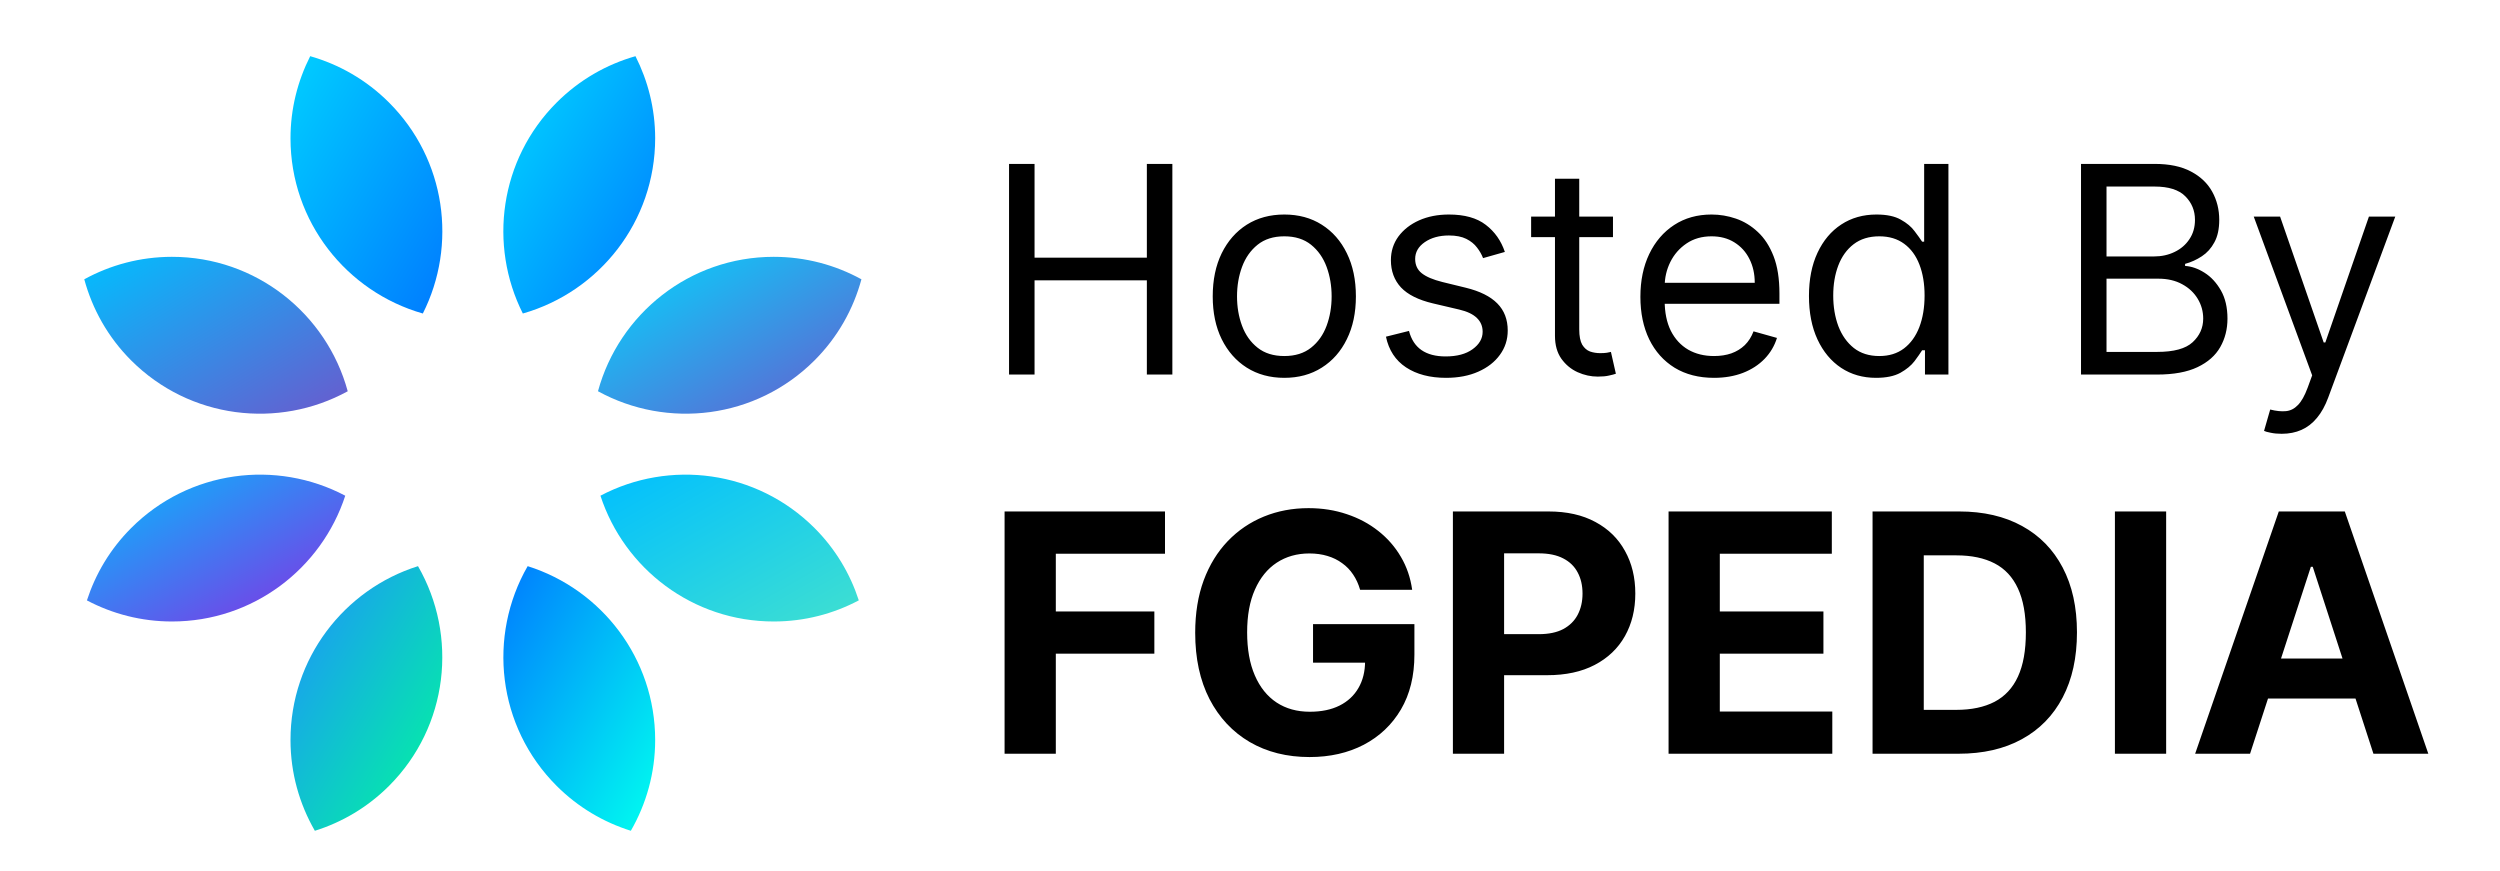 <svg width="89" height="31" viewBox="0 0 89 31" fill="none" xmlns="http://www.w3.org/2000/svg">
<path d="M35.763 26.833V18.208H41.474V19.712H37.587V21.767H41.095V23.27H37.587V26.833H35.763ZM48.42 20.996C48.361 20.791 48.278 20.61 48.171 20.453C48.065 20.293 47.934 20.158 47.78 20.049C47.628 19.936 47.454 19.851 47.257 19.792C47.064 19.733 46.849 19.703 46.613 19.703C46.172 19.703 45.785 19.813 45.451 20.032C45.119 20.251 44.861 20.57 44.676 20.988C44.49 21.403 44.398 21.912 44.398 22.512C44.398 23.113 44.489 23.624 44.672 24.045C44.854 24.466 45.112 24.788 45.447 25.01C45.781 25.229 46.175 25.338 46.63 25.338C47.043 25.338 47.395 25.265 47.687 25.119C47.982 24.971 48.206 24.761 48.361 24.492C48.518 24.222 48.597 23.904 48.597 23.536L48.967 23.59H46.744V22.218H50.353V23.304C50.353 24.062 50.193 24.714 49.873 25.258C49.553 25.8 49.112 26.218 48.55 26.513C47.989 26.805 47.346 26.951 46.621 26.951C45.813 26.951 45.103 26.773 44.49 26.416C43.879 26.057 43.401 25.547 43.059 24.888C42.719 24.225 42.549 23.439 42.549 22.529C42.549 21.83 42.65 21.207 42.852 20.659C43.057 20.109 43.344 19.643 43.711 19.261C44.079 18.879 44.507 18.589 44.996 18.389C45.484 18.19 46.014 18.09 46.584 18.09C47.072 18.09 47.527 18.162 47.948 18.305C48.369 18.445 48.743 18.645 49.068 18.903C49.397 19.162 49.665 19.469 49.873 19.826C50.081 20.179 50.214 20.57 50.273 20.996H48.42ZM51.723 26.833V18.208H55.126C55.78 18.208 56.337 18.333 56.797 18.583C57.258 18.83 57.609 19.174 57.85 19.615C58.095 20.053 58.217 20.558 58.217 21.131C58.217 21.704 58.093 22.209 57.846 22.647C57.599 23.085 57.241 23.426 56.772 23.671C56.306 23.915 55.742 24.037 55.079 24.037H52.91V22.576H54.784C55.135 22.576 55.425 22.515 55.652 22.395C55.882 22.271 56.053 22.101 56.166 21.885C56.281 21.666 56.338 21.415 56.338 21.131C56.338 20.845 56.281 20.595 56.166 20.381C56.053 20.165 55.882 19.998 55.652 19.88C55.422 19.759 55.13 19.699 54.776 19.699H53.546V26.833H51.723ZM59.401 26.833V18.208H65.213V19.712H61.225V21.767H64.914V23.27H61.225V25.33H65.23V26.833H59.401ZM69.72 26.833H66.663V18.208H69.746C70.613 18.208 71.36 18.381 71.986 18.726C72.612 19.069 73.094 19.562 73.431 20.204C73.77 20.848 73.94 21.617 73.94 22.512C73.94 23.411 73.77 24.183 73.431 24.829C73.094 25.474 72.609 25.97 71.978 26.315C71.349 26.661 70.596 26.833 69.72 26.833ZM68.486 25.271H69.644C70.184 25.271 70.637 25.175 71.005 24.985C71.375 24.791 71.653 24.492 71.839 24.087C72.027 23.68 72.121 23.155 72.121 22.512C72.121 21.875 72.027 21.354 71.839 20.95C71.653 20.546 71.377 20.248 71.009 20.057C70.641 19.866 70.188 19.771 69.649 19.771H68.486V25.271ZM77.115 18.208V26.833H75.291V18.208H77.115ZM80.102 26.833H78.147L81.125 18.208H83.475L86.448 26.833H84.494L82.334 20.179H82.266L80.102 26.833ZM79.98 23.443H84.595V24.867H79.98V23.443Z" fill="black"/>
<g clip-path="url(#clip0_90_49)">
<path d="M11.043 2C10.598 2.88 10.341 3.872 10.342 4.926C10.343 7.891 12.336 10.386 15.053 11.161C16.281 8.726 15.882 5.681 13.847 3.648C13.039 2.84 12.069 2.293 11.043 2Z" fill="url(#paint0_linear_90_49)"/>
<path d="M12.379 13.929C11.629 11.171 9.114 9.142 6.119 9.143C4.988 9.144 3.926 9.435 3 9.943C3.287 11.001 3.84 12.002 4.671 12.832C6.76 14.918 9.915 15.281 12.379 13.929Z" fill="url(#paint1_linear_90_49)"/>
<path d="M18.785 20.155C17.356 22.637 17.696 25.86 19.819 27.98C20.584 28.744 21.493 29.273 22.458 29.576C23.006 28.624 23.324 27.522 23.324 26.343C23.323 23.44 21.415 20.984 18.785 20.155Z" fill="url(#paint2_linear_90_49)"/>
<path d="M21.376 17.647C22.224 20.247 24.665 22.127 27.548 22.125C28.641 22.125 29.67 21.851 30.573 21.373C30.267 20.432 29.745 19.545 28.996 18.797C26.932 16.735 23.827 16.352 21.376 17.647Z" fill="url(#paint3_linear_90_49)"/>
<path d="M10.342 26.349C10.343 27.525 10.661 28.625 11.209 29.576C12.175 29.273 13.085 28.742 13.851 27.976C15.97 25.855 16.309 22.635 14.881 20.155C12.249 20.984 10.34 23.443 10.342 26.349Z" fill="url(#paint4_linear_90_49)"/>
<path d="M12.291 17.647C9.839 16.351 6.731 16.735 4.668 18.8C3.921 19.547 3.4 20.433 3.094 21.374C3.999 21.852 5.03 22.126 6.125 22.125C9.005 22.124 11.443 20.245 12.291 17.647Z" fill="url(#paint5_linear_90_49)"/>
<path d="M23.324 4.92C23.323 3.869 23.067 2.878 22.623 2C21.595 2.293 20.625 2.842 19.816 3.651C17.784 5.684 17.387 8.727 18.613 11.161C21.332 10.386 23.325 7.888 23.324 4.92Z" fill="url(#paint6_linear_90_49)"/>
<path d="M21.288 13.928C23.754 15.282 26.911 14.918 29 12.827C29.828 11.998 30.381 10.999 30.667 9.943C29.74 9.434 28.675 9.143 27.543 9.143C24.55 9.144 22.038 11.174 21.288 13.928Z" fill="url(#paint7_linear_90_49)"/>
</g>
<path d="M35.922 13.334V5.835H36.83V9.174H40.828V5.835H41.736V13.334H40.828V9.98H36.83V13.334H35.922ZM45.722 13.451C45.214 13.451 44.769 13.33 44.385 13.088C44.005 12.847 43.707 12.509 43.492 12.074C43.279 11.64 43.173 11.132 43.173 10.551C43.173 9.965 43.279 9.454 43.492 9.017C43.707 8.58 44.005 8.241 44.385 7.999C44.769 7.757 45.214 7.637 45.722 7.637C46.23 7.637 46.674 7.757 47.055 7.999C47.438 8.241 47.736 8.58 47.948 9.017C48.163 9.454 48.27 9.965 48.27 10.551C48.27 11.132 48.163 11.64 47.948 12.074C47.736 12.509 47.438 12.847 47.055 13.088C46.674 13.33 46.23 13.451 45.722 13.451ZM45.722 12.675C46.107 12.675 46.425 12.576 46.674 12.378C46.923 12.181 47.107 11.921 47.227 11.598C47.346 11.276 47.406 10.927 47.406 10.551C47.406 10.175 47.346 9.825 47.227 9.5C47.107 9.176 46.923 8.913 46.674 8.713C46.425 8.513 46.107 8.413 45.722 8.413C45.336 8.413 45.019 8.513 44.77 8.713C44.521 8.913 44.337 9.176 44.217 9.5C44.097 9.825 44.038 10.175 44.038 10.551C44.038 10.927 44.097 11.276 44.217 11.598C44.337 11.921 44.521 12.181 44.77 12.378C45.019 12.576 45.336 12.675 45.722 12.675ZM53.573 8.969L52.797 9.189C52.748 9.06 52.676 8.934 52.581 8.812C52.488 8.687 52.361 8.585 52.2 8.504C52.039 8.424 51.833 8.383 51.581 8.383C51.237 8.383 50.95 8.463 50.721 8.621C50.494 8.778 50.38 8.977 50.38 9.218C50.38 9.433 50.458 9.603 50.614 9.727C50.771 9.852 51.015 9.956 51.347 10.039L52.182 10.243C52.684 10.366 53.059 10.552 53.306 10.804C53.552 11.053 53.675 11.374 53.675 11.767C53.675 12.089 53.583 12.377 53.397 12.631C53.214 12.885 52.958 13.085 52.628 13.231C52.299 13.378 51.916 13.451 51.479 13.451C50.905 13.451 50.43 13.326 50.054 13.078C49.678 12.829 49.44 12.465 49.34 11.986L50.16 11.781C50.239 12.084 50.386 12.311 50.603 12.462C50.823 12.614 51.11 12.689 51.464 12.689C51.867 12.689 52.187 12.604 52.423 12.433C52.663 12.26 52.782 12.052 52.782 11.811C52.782 11.615 52.714 11.452 52.577 11.32C52.44 11.186 52.23 11.086 51.947 11.02L51.01 10.8C50.495 10.678 50.117 10.489 49.875 10.233C49.636 9.974 49.516 9.65 49.516 9.262C49.516 8.945 49.605 8.664 49.783 8.42C49.964 8.176 50.209 7.984 50.519 7.845C50.832 7.706 51.186 7.637 51.581 7.637C52.138 7.637 52.575 7.759 52.892 8.003C53.212 8.247 53.439 8.569 53.573 8.969ZM57.422 7.71V8.442H54.508V7.71H57.422ZM55.357 6.362H56.221V11.723C56.221 11.967 56.257 12.15 56.327 12.272C56.401 12.392 56.493 12.472 56.606 12.514C56.72 12.553 56.841 12.572 56.968 12.572C57.063 12.572 57.141 12.567 57.202 12.558C57.264 12.545 57.312 12.536 57.349 12.528L57.525 13.305C57.466 13.326 57.384 13.348 57.279 13.37C57.174 13.395 57.041 13.407 56.88 13.407C56.636 13.407 56.397 13.355 56.163 13.25C55.931 13.145 55.738 12.985 55.584 12.77C55.433 12.555 55.357 12.284 55.357 11.957V6.362ZM61.02 13.451C60.478 13.451 60.01 13.331 59.617 13.092C59.227 12.851 58.925 12.514 58.713 12.082C58.503 11.647 58.398 11.142 58.398 10.566C58.398 9.99 58.503 9.482 58.713 9.043C58.925 8.601 59.221 8.257 59.599 8.01C59.98 7.761 60.424 7.637 60.932 7.637C61.225 7.637 61.514 7.685 61.8 7.783C62.085 7.881 62.345 8.039 62.579 8.259C62.814 8.476 63 8.764 63.14 9.123C63.279 9.482 63.348 9.924 63.348 10.449V10.815H59.013V10.068H62.469C62.469 9.75 62.406 9.467 62.279 9.218C62.155 8.969 61.976 8.773 61.745 8.629C61.515 8.485 61.244 8.413 60.932 8.413C60.587 8.413 60.29 8.498 60.038 8.669C59.789 8.838 59.598 9.057 59.463 9.328C59.329 9.599 59.262 9.89 59.262 10.2V10.698C59.262 11.122 59.335 11.482 59.482 11.778C59.631 12.071 59.837 12.294 60.1 12.448C60.364 12.599 60.67 12.675 61.02 12.675C61.247 12.675 61.452 12.643 61.635 12.58C61.82 12.514 61.98 12.416 62.114 12.287C62.249 12.155 62.352 11.991 62.426 11.796L63.26 12.03C63.172 12.313 63.025 12.562 62.817 12.777C62.61 12.99 62.354 13.156 62.048 13.275C61.743 13.392 61.4 13.451 61.02 13.451ZM66.786 13.451C66.318 13.451 65.904 13.333 65.545 13.096C65.186 12.857 64.906 12.52 64.703 12.085C64.5 11.648 64.399 11.132 64.399 10.537C64.399 9.946 64.5 9.433 64.703 8.999C64.906 8.564 65.188 8.228 65.549 7.992C65.91 7.755 66.328 7.637 66.801 7.637C67.167 7.637 67.457 7.698 67.669 7.82C67.884 7.939 68.047 8.076 68.159 8.23C68.274 8.381 68.363 8.506 68.427 8.603H68.5V5.835H69.364V13.334H68.529V12.47H68.427C68.363 12.572 68.273 12.702 68.156 12.858C68.039 13.012 67.871 13.15 67.654 13.272C67.437 13.391 67.148 13.451 66.786 13.451ZM66.904 12.675C67.25 12.675 67.543 12.585 67.782 12.404C68.022 12.221 68.204 11.968 68.328 11.646C68.452 11.321 68.515 10.947 68.515 10.522C68.515 10.102 68.454 9.735 68.332 9.42C68.21 9.102 68.029 8.856 67.79 8.68C67.55 8.502 67.255 8.413 66.904 8.413C66.537 8.413 66.232 8.507 65.988 8.695C65.747 8.88 65.565 9.133 65.443 9.453C65.323 9.77 65.263 10.126 65.263 10.522C65.263 10.922 65.324 11.286 65.446 11.613C65.571 11.938 65.754 12.196 65.996 12.389C66.24 12.58 66.542 12.675 66.904 12.675ZM74.084 13.334V5.835H76.706C77.228 5.835 77.659 5.925 77.998 6.106C78.337 6.284 78.59 6.525 78.756 6.827C78.922 7.128 79.005 7.461 79.005 7.827C79.005 8.149 78.948 8.415 78.833 8.625C78.721 8.835 78.572 9.001 78.386 9.123C78.203 9.245 78.004 9.335 77.789 9.394V9.467C78.019 9.482 78.249 9.562 78.481 9.709C78.713 9.855 78.907 10.065 79.064 10.339C79.22 10.612 79.298 10.947 79.298 11.342C79.298 11.718 79.212 12.056 79.041 12.356C78.871 12.656 78.601 12.895 78.232 13.07C77.864 13.246 77.384 13.334 76.793 13.334H74.084ZM74.992 12.528H76.793C77.386 12.528 77.808 12.414 78.057 12.184C78.308 11.952 78.434 11.671 78.434 11.342C78.434 11.088 78.369 10.854 78.24 10.639C78.11 10.422 77.926 10.248 77.687 10.119C77.448 9.987 77.164 9.921 76.837 9.921H74.992V12.528ZM74.992 9.13H76.676C76.95 9.13 77.196 9.077 77.416 8.969C77.638 8.862 77.814 8.711 77.943 8.515C78.075 8.32 78.141 8.091 78.141 7.827C78.141 7.497 78.026 7.218 77.797 6.988C77.567 6.757 77.204 6.641 76.706 6.641H74.992V9.13ZM81.229 15.443C81.083 15.443 80.952 15.431 80.838 15.406C80.723 15.384 80.643 15.362 80.6 15.34L80.819 14.579C81.029 14.633 81.215 14.652 81.376 14.637C81.537 14.623 81.68 14.551 81.804 14.421C81.931 14.294 82.047 14.088 82.152 13.803L82.313 13.363L80.233 7.71H81.171L82.723 12.191H82.782L84.334 7.71H85.272L82.884 14.154C82.777 14.444 82.644 14.685 82.485 14.875C82.326 15.068 82.142 15.211 81.932 15.304C81.725 15.396 81.49 15.443 81.229 15.443Z" fill="black"/>
<defs>
<linearGradient id="paint0_linear_90_49" x1="10.342" y1="2" x2="18.361" y2="6.732" gradientUnits="userSpaceOnUse">
<stop stop-color="#00CFFF"/>
<stop offset="1" stop-color="#007BFF"/>
</linearGradient>
<linearGradient id="paint1_linear_90_49" x1="3" y1="9.143" x2="7.91" y2="17.389" gradientUnits="userSpaceOnUse">
<stop stop-color="#00BFFF"/>
<stop offset="1" stop-color="#6A5ACD"/>
</linearGradient>
<linearGradient id="paint2_linear_90_49" x1="17.92" y1="20.155" x2="26.052" y2="24.819" gradientUnits="userSpaceOnUse">
<stop stop-color="#007BFF"/>
<stop offset="1" stop-color="#00FFEF"/>
</linearGradient>
<linearGradient id="paint3_linear_90_49" x1="21.376" y1="16.898" x2="25.867" y2="24.8" gradientUnits="userSpaceOnUse">
<stop stop-color="#00BFFF"/>
<stop offset="1" stop-color="#40E0D0"/>
</linearGradient>
<linearGradient id="paint4_linear_90_49" x1="10.342" y1="20.155" x2="18.474" y2="24.819" gradientUnits="userSpaceOnUse">
<stop stop-color="#1E90FF"/>
<stop offset="1" stop-color="#00FA9A"/>
</linearGradient>
<linearGradient id="paint5_linear_90_49" x1="3.094" y1="16.897" x2="7.586" y2="24.799" gradientUnits="userSpaceOnUse">
<stop stop-color="#00BFFF"/>
<stop offset="1" stop-color="#8A2BE2"/>
</linearGradient>
<linearGradient id="paint6_linear_90_49" x1="17.919" y1="2" x2="25.937" y2="6.731" gradientUnits="userSpaceOnUse">
<stop stop-color="#00D9FF"/>
<stop offset="1" stop-color="#007BFF"/>
</linearGradient>
<linearGradient id="paint7_linear_90_49" x1="21.288" y1="9.143" x2="26.198" y2="17.389" gradientUnits="userSpaceOnUse">
<stop stop-color="#00D9FF"/>
<stop offset="1" stop-color="#6A5ACD"/>
</linearGradient>
<clipPath id="clip0_90_49">
<rect width="27.667" height="27.617" fill="white" transform="translate(3 2)"/>
</clipPath>
</defs>
</svg>
